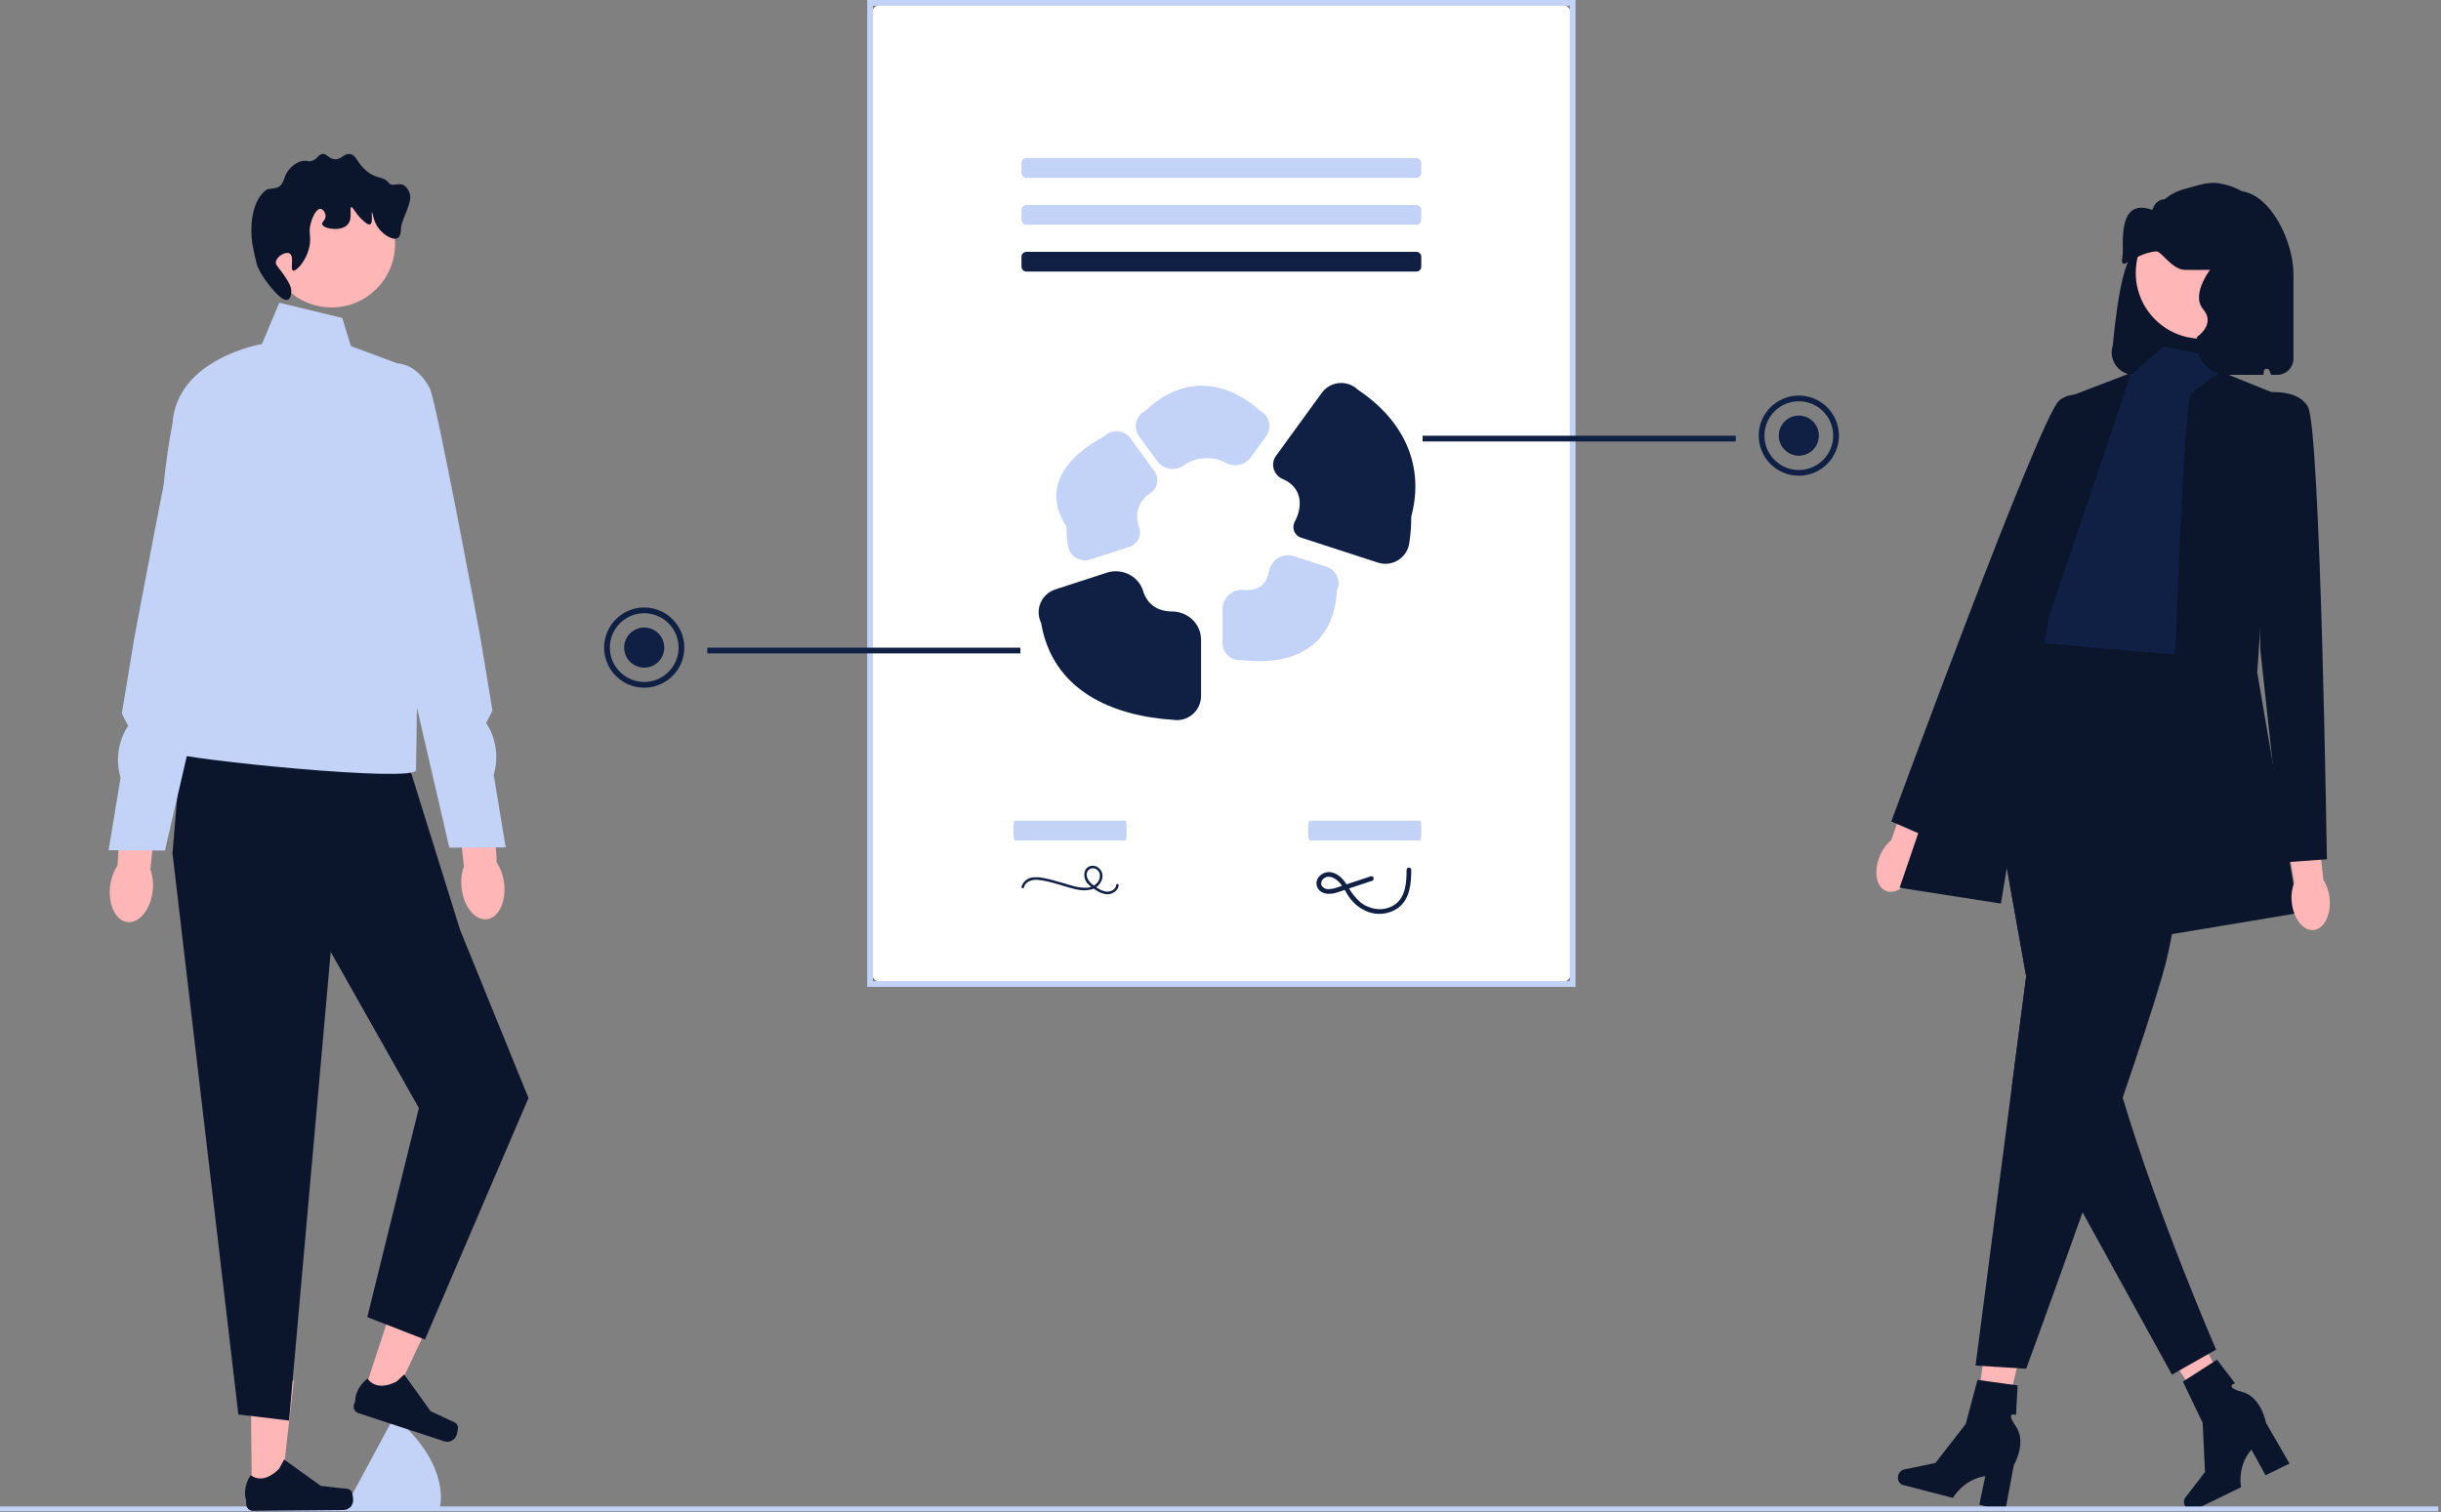 <svg width="852" height="528" viewBox="0 0 852 528" fill="none" xmlns="http://www.w3.org/2000/svg">
<rect x="0" y="0" width="852" height="528" fill="#808080" stroke="none"/>
<g clip-path="url(#clip0_12_2)">
<path d="M697.478 504.637L688.63 502.562L693.981 461.783L707.038 464.843L697.478 504.637Z" fill="#FFB6B6"/>
<path d="M662.546 515.154C662.16 516.639 662.902 518.117 664.202 518.455L681.657 522.985C681.657 522.985 685.167 516.526 692.942 515.372L690.862 525.373L699.866 527.71L702.897 511.546C702.897 511.546 707.51 503.675 703.635 498.034C699.76 492.393 703.654 494.049 703.654 494.049L704.237 483.709L690.215 481.778L686.111 497.181L675.534 510.782L664.607 513.053C663.634 513.255 662.824 514.081 662.546 515.154Z" fill="#0B162D"/>
<path d="M782.297 495.015L774.227 499.194L751.766 464.74L763.674 458.572L782.297 495.015Z" fill="#FFB6B6"/>
<path d="M762.606 525.725C763.28 527.104 764.804 527.744 766.011 527.155L782.216 519.241C782.216 519.241 780.68 512.052 785.834 506.119L790.761 515.068L799.12 510.986L790.907 496.738C790.907 496.738 789.292 487.759 782.679 485.995C776.066 484.231 780.102 482.955 780.102 482.955L773.819 474.723L761.912 482.377L768.814 496.746L769.627 513.957L762.805 522.789C762.198 523.575 762.12 524.729 762.606 525.725Z" fill="#0B162D"/>
<path d="M309.047 343.553H543.57C546.523 343.553 548.916 341.159 548.916 338.207V6.346C548.916 3.394 546.523 1 543.57 1H309.047C306.095 1 303.701 3.394 303.701 6.346V338.207C303.701 341.159 306.095 343.553 309.047 343.553Z" fill="white"/>
<path d="M549.916 344.553H302.701V0H549.916V344.553ZM304.701 342.553H547.916V2H304.701V342.553Z" fill="#C3D3F7"/>
<path d="M494.359 55.196C495.311 55.196 496.082 55.967 496.082 56.919V60.365C496.082 61.316 495.311 62.088 494.359 62.088H358.259C357.308 62.088 356.536 61.316 356.536 60.365V56.919C356.536 55.967 357.308 55.196 358.259 55.196H494.359Z" fill="#C3D3F7"/>
<path d="M494.359 71.562C495.311 71.562 496.082 72.333 496.082 73.285V76.731C496.082 77.683 495.311 78.454 494.359 78.454H358.259C357.308 78.454 356.536 77.683 356.536 76.731V73.285C356.536 72.333 357.308 71.562 358.259 71.562H494.359Z" fill="#C3D3F7"/>
<path d="M494.359 87.929C495.311 87.929 496.082 88.7 496.082 89.652V93.098C496.082 94.05 495.311 94.821 494.359 94.821H358.259C357.308 94.821 356.536 94.049 356.536 93.098V89.653C356.536 88.701 357.308 87.93 358.259 87.93L494.359 87.929Z" fill="#102044"/>
<path d="M744.866 130.867H790.075C790.009 128.743 790.46 126.635 791.39 124.724C791.416 126.844 791.882 128.936 792.759 130.867H794.812C797.953 130.864 800.499 128.318 800.502 125.177V95.8C800.5 81.416 788.202 59.853 774.839 68.876C774.407 68.853 767.633 65.853 767.202 65.853C755.446 65.863 751.403 76.472 747.852 87.679C743.807 85.815 741.02 93.597 739.003 107.293C738.415 111.29 737.892 115.791 737.423 120.702C736.127 124.823 738.417 129.215 742.538 130.511C743.292 130.748 744.078 130.869 744.869 130.871L744.866 130.867Z" fill="#0B162D"/>
<path d="M656.152 298.821C653.911 304.134 654.835 309.597 658.216 311.023C661.597 312.45 666.155 309.299 668.396 303.984C669.32 301.873 669.726 299.571 669.579 297.271L678.792 274.639L668.08 270.541L660.131 293.289C658.381 294.788 657.016 296.685 656.149 298.82L656.152 298.821Z" fill="#FFB6B6"/>
<path d="M755.208 120.923L776.817 125.443L773.502 135.386L780.131 211.436L769.084 235.923L701.69 230.398L718.263 197.252C718.263 197.252 711.633 169.632 720.472 164.106C729.311 158.58 743.674 130.96 743.674 130.96L755.208 120.923Z" fill="#102044"/>
<path d="M775.351 129.841L794.495 137.592L787.865 234.815L802.228 318.78L755.826 326.514C755.826 326.514 761.351 140.907 764.664 137.592C767.978 134.278 775.351 129.837 775.351 129.837V129.841Z" fill="#0B162D"/>
<path d="M737.859 141.967C737.859 141.967 725.403 134.086 718.673 139.921C711.943 145.756 660.131 286.811 660.131 286.811L674.106 292.883L706.157 225.682L737.859 141.967Z" fill="#0B162D"/>
<path d="M702.176 379.627L689.54 476.772L707.217 477.877C707.217 477.877 716.408 452.797 726.893 423.255C729.125 416.99 731.411 410.527 733.677 404.054C736.129 397.027 738.572 390 740.891 383.217C746.624 366.491 751.652 351.266 754.524 341.323C755.02 339.578 755.462 337.999 755.827 336.606C763.556 306.908 767.979 229.3 767.979 229.3L703.9 223.776L703.216 224.627L689.54 241.718L690.18 245.331L707.217 340.885L702.179 379.631L702.176 379.627Z" fill="#0B162D"/>
<path d="M707.214 340.884L702.176 379.63L724.836 419.523L726.889 423.257L758.089 479.955L773.501 471.216C773.501 471.216 753.449 425.134 740.887 383.218C739.495 378.61 738.202 374.047 737.042 369.606C733.628 356.602 739.219 332.872 737.032 326.33C729.641 304.257 705.555 260.097 694.375 240.092L690.176 245.329L707.214 340.884Z" fill="#0B162D"/>
<path d="M743.952 130.128L721.581 138.702L663.026 309.947L698.38 315.471L714.952 216.039L743.952 130.128Z" fill="#0B162D"/>
<path d="M799.898 314.973C800.467 320.711 803.889 325.069 807.541 324.706C811.193 324.344 813.691 319.398 813.121 313.658C812.925 311.361 812.181 309.146 810.953 307.196L808.235 282.912L796.867 284.43L800.753 308.209C799.932 310.363 799.639 312.682 799.898 314.973Z" fill="#FFB6B6"/>
<path d="M786.759 137.597C786.759 137.597 801.121 134.282 805.54 142.017C809.96 149.751 812.17 300.004 812.17 300.004L796.972 301.109L788.969 227.09L786.76 137.6L786.759 137.597Z" fill="#0B162D"/>
<path d="M768.43 118.243C781.113 118.243 791.395 107.961 791.395 95.278C791.395 82.594 781.113 72.312 768.43 72.312C755.746 72.312 745.464 82.594 745.464 95.278C745.464 107.961 755.746 118.243 768.43 118.243Z" fill="#FFB6B6"/>
<path d="M777.648 130.866H788.99C789.566 130.866 790.056 130.422 790.083 129.846L790.086 129.783C790.148 128.583 791.831 128.381 792.222 129.517C792.379 129.974 792.558 130.424 792.759 130.866H793.875V95.46C793.875 89.387 788.952 84.465 782.879 84.465C777.694 84.465 773.214 88.086 772.127 93.156C772.127 93.156 764.42 102.61 768.962 107.925C773.505 113.24 766.896 117.566 766.896 117.566C765.429 124.411 770.647 130.866 777.648 130.866Z" fill="#0B162D"/>
<path d="M401.61 172.108C404.155 170.467 404.692 166.954 402.911 164.504L394.572 153.029C392.624 150.346 388.87 149.75 386.187 151.698C385.949 151.87 385.725 152.06 385.515 152.266C371.393 159.815 363.792 170.839 372.244 183.872C372.244 186.048 372.402 188.222 372.719 190.375C372.856 191.309 373.17 192.223 373.703 193.003C375.286 195.317 378.079 196.167 380.537 195.366L394.176 190.934C397.074 189.993 398.643 186.829 397.572 183.976C396.189 180.29 396.759 175.237 401.61 172.108Z" fill="#C3D3F7"/>
<path d="M433.982 205.958C430.058 205.571 426.708 208.805 426.708 212.748V224.514C426.708 224.819 426.731 225.123 426.777 225.424C427.282 228.703 430.348 230.952 433.627 230.448C452.742 232.803 465.804 224.491 466.59 206.254C466.715 205.998 466.822 205.733 466.91 205.462C467.928 202.311 466.2 198.93 463.048 197.912L451.629 194.201C447.689 192.921 443.594 195.479 442.905 199.564C442.282 203.253 439.847 206.537 433.982 205.958Z" fill="#C3D3F7"/>
<path d="M363.379 217.463C367.343 240.99 387.986 249.915 409.516 251.326C409.938 251.391 410.363 251.423 410.79 251.424C415.433 251.426 419.2 247.663 419.202 243.02V223.346C419.202 217.843 414.692 213.557 409.189 213.501C403.869 213.448 400.402 210.93 398.978 206.308C397.35 201.029 391.55 198.245 386.295 199.952L368.337 205.788C366.011 206.543 364.128 208.273 363.179 210.527C362.235 212.758 362.308 215.29 363.379 217.463Z" fill="#102044"/>
<path d="M474.013 136.112C470.699 132.866 465.38 132.921 462.134 136.235C461.845 136.53 461.578 136.846 461.336 137.18L445.379 159.143C443.339 161.951 444.505 165.864 447.694 167.235C455.164 170.447 454.379 177.657 451.947 182.07C450.755 184.232 451.739 186.938 454.087 187.701L480.976 196.438C485.4 197.866 490.144 195.438 491.572 191.014C491.716 190.569 491.822 190.112 491.89 189.649C492.352 186.57 492.584 183.462 492.584 180.349C497.132 163.387 490.838 147.398 474.013 136.112Z" fill="#102044"/>
<path d="M427.837 161.578C430.816 163.256 434.575 162.444 436.585 159.678L441.931 152.321C442.969 150.895 443.329 149.085 442.916 147.37C442.518 145.686 441.402 144.261 439.862 143.472C427.282 132.107 412.394 131.409 399.769 143.414C398.181 144.215 397.026 145.673 396.609 147.401C396.197 149.104 396.554 150.902 397.585 152.319L403.832 160.917C405.978 163.87 410.134 164.643 413.091 162.502C417.387 159.392 423.628 159.209 427.837 161.578Z" fill="#C3D3F7"/>
<path d="M851.034 525.963H0V527.646H851.034V525.963Z" fill="#C3D3F7"/>
<path d="M357.409 309.792C357.889 307.76 360.143 307.092 361.986 307.169C363.15 307.247 364.305 307.43 365.437 307.715C366.621 307.98 367.794 308.294 368.961 308.626C371.101 309.236 373.218 309.974 375.393 310.451C377.217 310.95 379.139 310.979 380.977 310.533C382.746 310.047 384.137 308.682 384.657 306.923C385.185 305.242 384.425 303.426 382.857 302.623C381.406 301.823 379.581 302.351 378.781 303.802C378.77 303.824 378.758 303.845 378.747 303.867C378.075 305.657 378.602 307.676 380.064 308.908C380.813 309.611 381.634 310.235 382.513 310.768C383.405 311.376 384.398 311.82 385.445 312.081C387.226 312.553 389.109 311.818 390.099 310.264C390.296 309.892 390.414 309.483 390.447 309.064C390.499 308.493 389.607 308.496 389.555 309.064C389.405 310.7 387.489 311.464 386.055 311.286C385.088 311.126 384.165 310.767 383.343 310.233C382.549 309.77 381.798 309.24 381.096 308.648C379.881 307.596 378.742 305.866 379.558 304.225C380.193 303.17 381.563 302.83 382.617 303.465C382.758 303.55 382.889 303.65 383.008 303.764C384.284 304.808 384.056 306.701 383.215 307.941C382.204 309.235 380.644 309.979 379.002 309.95C377.27 309.953 375.549 309.683 373.902 309.15C371.847 308.567 369.813 307.914 367.749 307.364C366.577 307.052 365.396 306.771 364.203 306.552C363.075 306.303 361.916 306.223 360.764 306.314C358.819 306.406 357.137 307.697 356.546 309.552C356.417 310.113 357.277 310.351 357.409 309.792Z" fill="#102044"/>
<path d="M392.727 286.541C392.996 286.541 393.214 287.312 393.214 288.264V291.71C393.214 292.661 392.996 293.433 392.727 293.433H354.259C353.99 293.433 353.772 292.662 353.772 291.71V288.264C353.772 287.312 353.99 286.541 354.259 286.541H392.727Z" fill="#C3D3F7"/>
<path d="M495.595 286.541C495.864 286.541 496.082 287.312 496.082 288.264V291.71C496.082 292.661 495.864 293.433 495.595 293.433H457.127C456.858 293.433 456.64 292.662 456.64 291.71V288.264C456.64 287.312 456.858 286.541 457.127 286.541H495.595Z" fill="#C3D3F7"/>
<path d="M478.467 305.951L470.831 308.475L467.013 309.737C465.84 310.238 464.571 310.471 463.297 310.42C462.356 310.357 461.53 309.772 461.159 308.905C460.996 308.036 461.37 307.154 462.107 306.666C463.929 305.28 466.233 306.691 467.525 308.126C469.104 309.882 469.998 312.149 471.479 313.987C472.797 315.637 474.469 316.97 476.371 317.887C480.172 319.772 484.706 319.385 488.131 316.882C492.156 313.777 492.567 308.395 492.588 303.7C492.572 303.249 492.194 302.896 491.743 302.912C491.314 302.927 490.97 303.271 490.955 303.7C490.936 307.955 490.694 313.171 486.814 315.834C483.097 318.385 478.214 317.708 474.791 314.99C473.027 313.42 471.56 311.545 470.459 309.456C469.237 307.456 467.72 305.525 465.42 304.749C463.387 304.01 461.114 304.805 459.983 306.649C459.009 308.29 459.549 310.409 461.189 311.384C461.316 311.459 461.448 311.526 461.583 311.585C464.25 312.856 467.301 311.367 469.868 310.518L478.904 307.532C479.897 307.204 479.472 305.626 478.47 305.957L478.467 305.951Z" fill="#102044"/>
<path d="M139.147 496C139.047 495.913 138.971 495.867 138.919 495.868C137.673 495.879 136.563 496.532 135.951 497.614L122.538 522.525C122.231 523.067 122.08 523.66 122.086 524.252C122.091 524.843 122.252 525.434 122.568 525.971C123.2 527.044 152.824 527.43 152.824 527.43C154.069 527.419 157.489 512.093 139.147 496Z" fill="#C3D3F7"/>
<path d="M87.88 521.394L98.061 521.304L102.562 481.992L87.535 482.124L87.88 521.394Z" fill="#FFB6B6"/>
<path d="M122.76 520.859C123.081 521.39 123.264 523.112 123.269 523.733C123.286 525.641 121.752 527.202 119.844 527.218L88.314 527.493C87.012 527.505 85.947 526.459 85.936 525.157L85.924 523.844C85.924 523.844 84.33 519.912 87.499 515.021C87.499 515.021 91.523 518.794 97.435 512.778L99.166 509.577L111.978 518.776L119.041 519.583C120.587 519.76 121.954 519.528 122.76 520.859Z" fill="#0B162D"/>
<path d="M126.613 487.453L136.286 490.629L153.141 454.828L138.863 450.141L126.613 487.453Z" fill="#FFB6B6"/>
<path d="M159.827 498.117C159.962 498.723 159.583 500.413 159.389 501.003C158.794 502.816 156.841 503.803 155.028 503.208L125.071 493.37C123.834 492.964 123.16 491.632 123.567 490.395L123.976 489.148C123.976 489.148 123.725 484.913 128.293 481.294C128.293 481.294 130.897 486.157 138.425 482.352L141.089 479.873L150.28 492.691L156.713 495.718C158.121 496.38 159.49 496.599 159.827 498.117Z" fill="#0B162D"/>
<path d="M140.272 259.507L160.613 324.728L184.459 383.344L148.314 467.689L128.202 459.853L146.202 386.853L115.433 332.347L100.892 495.971L83.202 493.853L60.202 297.853L63.809 255.232L140.272 259.507Z" fill="#0B162D"/>
<path d="M119.46 111.005L97.482 105.7L91.419 120.1C91.419 120.1 61.72 125.117 60.202 147.853C60.202 147.853 54.283 177.698 58.072 186.035C61.861 194.372 71.202 223.853 71.202 223.853C71.202 223.853 56.412 260.583 60.202 262.853C63.992 265.123 145.202 273.4 145.202 268.853C145.202 264.306 146.129 210.283 146.129 210.283L142.949 128.433L122.492 120.858L119.46 111.005Z" fill="#C3D3F7"/>
<path d="M115.74 107.343C127.972 107.343 137.888 97.427 137.888 85.195C137.888 72.964 127.972 63.048 115.74 63.048C103.509 63.048 93.593 72.964 93.593 85.195C93.593 97.427 103.509 107.343 115.74 107.343Z" fill="#FFB6B6"/>
<path d="M101.075 88.488C102.843 89.454 101.168 94.074 102.272 94.473C103.549 94.935 108.203 89.634 108.258 83.699C108.275 81.903 107.861 81.04 108.258 78.91C108.777 76.124 110.372 72.838 111.85 72.925C112.725 72.976 113.581 74.214 113.645 75.319C113.735 76.868 112.231 77.478 112.448 78.312C112.862 79.901 119.179 80.995 121.427 78.312C123.189 76.208 121.836 72.515 122.624 72.326C123.205 72.186 123.83 74.219 126.216 76.516C127.115 77.381 128.451 78.668 129.208 78.312C130.302 77.797 129.506 74.17 129.807 74.122C130.056 74.082 130.213 76.631 131.603 78.91C133.388 81.838 137.069 84.095 138.786 83.1C139.838 82.491 139.92 80.796 139.983 79.509C140.115 76.797 144.054 70.557 143.033 67.656C140.956 61.752 137.402 65.916 135.793 63.946C133.615 61.279 131.662 62.714 128.011 59.756C124.445 56.866 124.413 53.96 122.026 53.77C119.875 53.599 119.112 55.892 116.638 55.566C114.543 55.289 114.087 53.511 112.448 53.77C110.948 54.008 110.85 55.575 108.857 56.164C107.584 56.541 107.305 55.997 105.864 56.164C102.866 56.513 100.854 59.244 100.477 59.756C99.023 61.728 99.588 62.559 98.082 64.544C96.784 66.256 93.906 65.531 92.824 66.386C89.289 69.18 87.771 74.332 87.743 80.203C87.723 84.309 88.259 86.384 89.455 91.566C90.364 95.502 94.568 100.586 96.885 102.854C97.507 103.462 99.251 105.168 100.477 104.649C101.638 104.158 101.672 101.948 101.674 101.656C101.679 100.653 101.411 99.412 99.279 96.269C97.04 92.968 96.151 92.592 96.287 91.481C96.526 89.516 99.666 87.717 101.075 88.488Z" fill="#0B162D"/>
<path d="M38.445 309.396C37.674 315.836 40.371 321.455 44.469 321.946C48.567 322.437 52.515 317.614 53.286 311.174C53.624 308.355 53.297 305.693 52.478 303.55L55.404 276.221L42.55 275.121L41.03 302.179C39.729 304.068 38.783 306.577 38.445 309.396Z" fill="#FFB6B6"/>
<path d="M75.458 127.902C75.458 127.902 68.798 127.994 64.385 136.604C62.041 141.18 46.8 223.189 46.8 223.189L42.518 249.126L44.718 253.416C41.22 258.767 40.257 265.386 42.086 271.512L37.902 296.853L57.574 296.959L72.926 230.574L85.834 192.074L75.458 127.902Z" fill="#C3D3F7"/>
<path d="M175.96 308.396C176.731 314.836 174.034 320.455 169.936 320.946C165.837 321.437 161.89 316.614 161.119 310.174C160.781 307.355 161.108 304.693 161.926 302.55L159 275.221L171.855 274.121L173.375 301.179C174.676 303.068 175.622 305.577 175.96 308.396Z" fill="#FFB6B6"/>
<path d="M138.947 126.902C138.947 126.902 145.606 126.994 150.019 135.604C152.364 140.18 167.605 222.189 167.605 222.189L171.887 248.126L169.686 252.416C173.184 257.767 174.147 264.386 172.319 270.512L176.502 295.853L156.83 295.959L141.479 229.574L128.57 191.074L138.947 126.902Z" fill="#C3D3F7"/>
<path d="M740.825 91.867C741.641 93.205 745.975 88.312 752.631 87.772C754.326 87.631 758.146 94.12 762.528 94.213C765.433 94.272 767.221 94.249 770.797 94.213C775.024 94.166 776.181 94.073 776.998 93.04C778.579 91.034 777.277 87.468 778.031 87.175C778.662 86.928 780.295 89.134 781.132 91.867C782.889 97.604 776.584 105.593 775.964 112.983C775.303 120.949 781.814 105.686 781.132 112.983C780.367 121.195 777.628 120.573 777.659 123.541C777.669 123.987 777.783 124.374 778.031 124.715C778.248 125.02 778.465 125.137 782.165 125.888C786.589 126.791 788.811 127.237 789.4 127.061C790.919 126.615 792.459 124.14 793.534 122.368C795.312 119.471 794.051 122.392 793.534 118.849C793.038 115.423 791.488 114.978 791.467 111.81C791.446 107.822 793.896 106.613 795.601 102.425C798.753 94.683 795.673 85.72 794.568 82.482C794.036 80.93 793.073 78.964 791.385 75.717C790.029 73.111 788.23 70.815 786.036 69.094C782.748 66.515 778.929 64.749 774.8 64.049C772.538 63.665 770.232 63.866 768.008 64.473L762.248 66.044C759.827 66.704 757.544 67.901 755.532 69.565C753.656 69.572 752.03 70.949 751.386 72.949C751.319 73.158 751.258 73.28 751.208 73.262C740.825 69.578 740.832 80.489 740.945 87.305C740.957 88.003 740.935 88.621 740.856 89.122V89.157C740.649 90.506 740.597 91.492 740.825 91.867Z" fill="#0B162D"/>
<path d="M605.855 152.128H496.548V154.128H605.855V152.128Z" fill="#102044"/>
<path d="M627.855 166.099C620.136 166.099 613.855 159.818 613.855 152.099C613.855 144.379 620.136 138.099 627.855 138.099C635.575 138.099 641.855 144.379 641.855 152.099C641.855 159.818 635.575 166.099 627.855 166.099ZM627.855 140.099C621.239 140.099 615.855 145.482 615.855 152.099C615.855 158.715 621.239 164.099 627.855 164.099C634.472 164.099 639.855 158.715 639.855 152.099C639.855 145.482 634.472 140.099 627.855 140.099Z" fill="#102044"/>
<path d="M627.855 159.099C631.721 159.099 634.855 155.965 634.855 152.099C634.855 148.233 631.721 145.099 627.855 145.099C623.989 145.099 620.855 148.233 620.855 152.099C620.855 155.965 623.989 159.099 627.855 159.099Z" fill="#102044"/>
<path d="M356.163 226.128H246.855V228.128H356.163V226.128Z" fill="#102044"/>
<path d="M210.855 226.099C210.855 218.379 217.136 212.099 224.855 212.099C232.575 212.099 238.855 218.379 238.855 226.099C238.855 233.818 232.575 240.099 224.855 240.099C217.136 240.099 210.855 233.818 210.855 226.099ZM212.855 226.099C212.855 232.715 218.239 238.099 224.855 238.099C231.472 238.099 236.855 232.715 236.855 226.099C236.855 219.482 231.472 214.099 224.855 214.099C218.239 214.099 212.855 219.482 212.855 226.099Z" fill="#102044"/>
<path d="M224.855 233.099C228.721 233.099 231.855 229.965 231.855 226.099C231.855 222.233 228.721 219.099 224.855 219.099C220.989 219.099 217.855 222.233 217.855 226.099C217.855 229.965 220.989 233.099 224.855 233.099Z" fill="#102044"/>
</g>
<defs>
<clipPath id="clip0_12_2">
<rect width="851.034" height="527.71" fill="white"/>
</clipPath>
</defs>
</svg>
